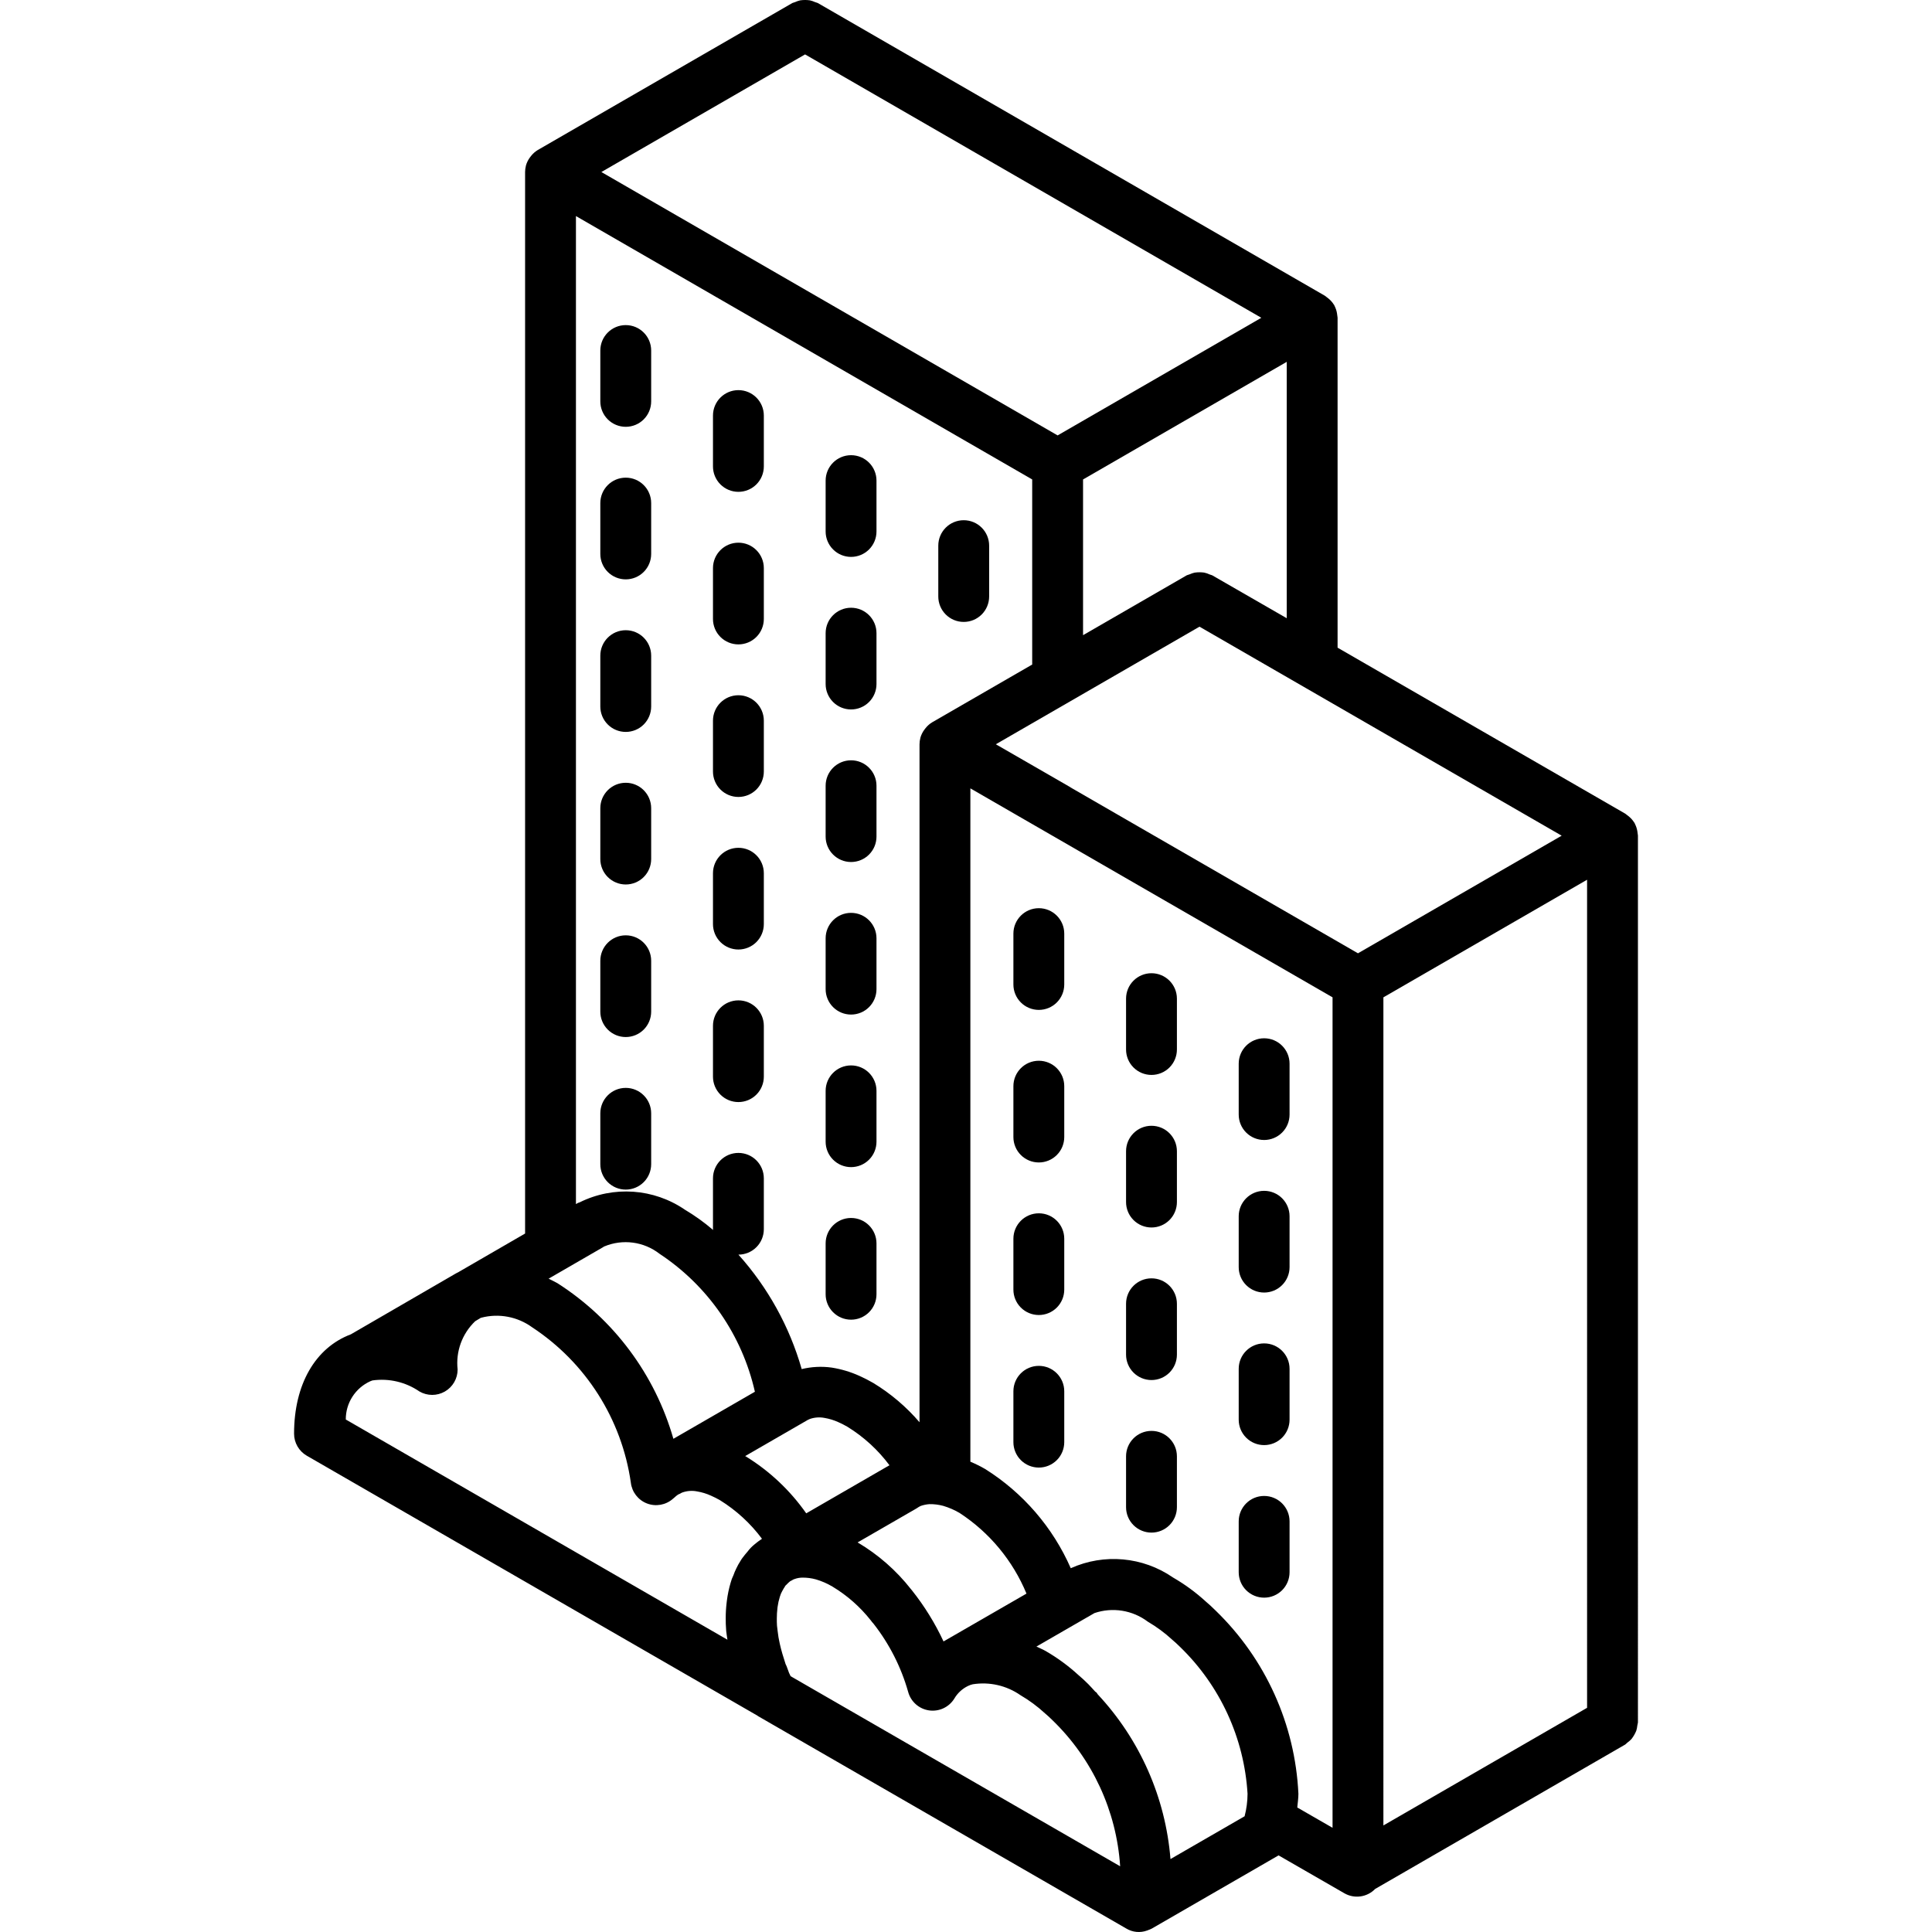 <?xml version="1.0" encoding="iso-8859-1"?>
<!-- Generator: Adobe Illustrator 19.0.0, SVG Export Plug-In . SVG Version: 6.00 Build 0)  -->
<svg version="1.1" id="Capa_1" xmlns="http://www.w3.org/2000/svg" xmlns:xlink="http://www.w3.org/1999/xlink" x="0px" y="0px"
	 viewBox="0 0 511.896 511.896" style="enable-background:new 0 0 511.896 511.896;" xml:space="preserve">
<g>
	<g>
		<g>
			<path d="M275.244,361.895c-3.721,0-6.737,3.016-6.737,6.737v13.474c-0.001,1.787,0.708,3.501,1.972,4.765
				c1.264,1.264,2.978,1.973,4.765,1.972c1.787,0.001,3.501-0.708,4.765-1.972c1.264-1.264,1.973-2.978,1.972-4.765v-13.474
				C281.981,364.911,278.965,361.895,275.244,361.895z"/>
			<path d="M275.244,321.474c-3.721,0-6.737,3.016-6.737,6.737v13.474c-0.001,1.787,0.708,3.501,1.972,4.765
				s2.978,1.973,4.765,1.972c1.787,0.001,3.501-0.708,4.765-1.972c1.264-1.264,1.973-2.978,1.972-4.765v-13.474
				C281.981,324.49,278.965,321.474,275.244,321.474z"/>
			<path d="M275.244,240.632c-3.721,0-6.737,3.016-6.737,6.737v13.474c-0.001,1.787,0.708,3.501,1.972,4.765
				s2.978,1.973,4.765,1.972c1.787,0.001,3.501-0.708,4.765-1.972c1.264-1.264,1.973-2.978,1.972-4.765v-13.474
				C281.981,243.648,278.965,240.632,275.244,240.632z"/>
			<path d="M275.244,281.053c-3.721,0-6.737,3.016-6.737,6.737v13.474c-0.001,1.787,0.708,3.501,1.972,4.765
				c1.264,1.264,2.978,1.973,4.765,1.972c1.787,0.001,3.501-0.708,4.765-1.972c1.264-1.264,1.973-2.978,1.972-4.765V287.79
				C281.981,284.069,278.965,281.053,275.244,281.053z"/>
			<path d="M305.093,257.862c-3.721,0-6.737,3.016-6.737,6.737v13.474c-0.001,1.787,0.708,3.501,1.972,4.765
				s2.978,1.973,4.765,1.972c1.787,0.001,3.501-0.708,4.765-1.972c1.264-1.264,1.973-2.978,1.972-4.765v-13.474
				C311.829,260.878,308.813,257.862,305.093,257.862z"/>
			<path d="M305.093,298.283c-3.721,0-6.737,3.016-6.737,6.737v13.474c-0.001,1.787,0.708,3.501,1.972,4.765
				c1.264,1.264,2.978,1.973,4.765,1.972c1.787,0.001,3.501-0.708,4.765-1.972c1.264-1.264,1.973-2.978,1.972-4.765V305.02
				C311.829,301.299,308.813,298.283,305.093,298.283z"/>
			<path d="M305.093,338.704c-3.721,0-6.737,3.016-6.737,6.737v13.474c-0.001,1.787,0.708,3.501,1.972,4.765
				s2.978,1.973,4.765,1.972c1.787,0.001,3.501-0.708,4.765-1.972c1.264-1.264,1.973-2.978,1.972-4.765v-13.474
				C311.829,341.72,308.813,338.704,305.093,338.704z"/>
			<path d="M305.093,379.125c-3.721,0-6.737,3.016-6.737,6.737v13.474c-0.001,1.787,0.708,3.501,1.972,4.765
				c1.264,1.264,2.978,1.973,4.765,1.972c1.787,0.001,3.501-0.708,4.765-1.972c1.264-1.264,1.973-2.978,1.972-4.765v-13.474
				C311.829,382.141,308.813,379.125,305.093,379.125z"/>
			<path d="M334.941,275.099c-3.721,0-6.737,3.016-6.737,6.737v13.474c-0.001,1.787,0.708,3.501,1.972,4.765
				c1.264,1.264,2.978,1.973,4.765,1.972c1.787,0.001,3.501-0.708,4.765-1.972s1.973-2.978,1.972-4.765v-13.474
				C341.678,278.115,338.662,275.099,334.941,275.099z"/>
			<path d="M334.941,315.52c-3.721,0-6.737,3.016-6.737,6.737v13.474c-0.001,1.787,0.708,3.501,1.972,4.765
				c1.264,1.264,2.978,1.973,4.765,1.972c1.787,0.001,3.501-0.708,4.765-1.972c1.264-1.264,1.973-2.978,1.972-4.765v-13.474
				C341.678,318.536,338.662,315.52,334.941,315.52z"/>
			<path d="M334.941,396.362c-3.721,0-6.737,3.016-6.737,6.737v13.474c-0.001,1.787,0.708,3.501,1.972,4.765
				c1.264,1.264,2.978,1.973,4.765,1.972c1.787,0.001,3.501-0.708,4.765-1.972c1.264-1.264,1.973-2.978,1.972-4.765v-13.474
				C341.678,399.378,338.662,396.362,334.941,396.362z"/>
			<path d="M334.941,355.941c-3.721,0-6.737,3.016-6.737,6.737v13.474c-0.001,1.787,0.708,3.501,1.972,4.765
				c1.264,1.264,2.978,1.973,4.765,1.972c1.787,0.001,3.501-0.708,4.765-1.972s1.973-2.978,1.972-4.765v-13.474
				C341.678,358.957,338.662,355.941,334.941,355.941z"/>
			<path d="M165.796,234.349c1.787,0.001,3.501-0.708,4.765-1.972c1.264-1.264,1.973-2.978,1.972-4.765v-13.474
				c0-3.721-3.016-6.737-6.737-6.737s-6.737,3.016-6.737,6.737v13.474c-0.001,1.787,0.708,3.501,1.972,4.765
				C162.295,233.64,164.009,234.35,165.796,234.349z"/>
			<path d="M165.796,153.507c1.787,0.001,3.501-0.708,4.765-1.972c1.264-1.264,1.973-2.978,1.972-4.765v-13.474
				c0-3.721-3.016-6.737-6.737-6.737s-6.737,3.016-6.737,6.737v13.474c-0.001,1.787,0.708,3.501,1.972,4.765
				C162.295,152.798,164.009,153.508,165.796,153.507z"/>
			<path d="M165.796,113.086c1.787,0.001,3.501-0.708,4.765-1.972c1.264-1.264,1.973-2.978,1.972-4.765V92.875
				c0-3.721-3.016-6.737-6.737-6.737s-6.737,3.016-6.737,6.737v13.474c-0.001,1.787,0.708,3.501,1.972,4.765
				C162.295,112.377,164.009,113.087,165.796,113.086z"/>
			<path d="M165.796,193.928c1.787,0.001,3.501-0.708,4.765-1.972c1.264-1.264,1.973-2.978,1.972-4.765v-13.474
				c0-3.721-3.016-6.737-6.737-6.737s-6.737,3.016-6.737,6.737v13.474c-0.001,1.787,0.708,3.501,1.972,4.765
				C162.295,193.219,164.009,193.929,165.796,193.928z"/>
			<path d="M165.796,274.77c1.787,0.001,3.501-0.708,4.765-1.972c1.264-1.264,1.973-2.978,1.972-4.765v-13.474
				c0-3.721-3.016-6.737-6.737-6.737s-6.737,3.016-6.737,6.737v13.474c-0.001,1.787,0.708,3.501,1.972,4.765
				C162.295,274.061,164.009,274.771,165.796,274.77z"/>
			<path d="M165.796,315.191c1.787,0.001,3.501-0.708,4.765-1.972c1.264-1.264,1.973-2.978,1.972-4.765V294.98
				c0-3.721-3.016-6.737-6.737-6.737s-6.737,3.016-6.737,6.737v13.474c-0.001,1.787,0.708,3.501,1.972,4.765
				C162.295,314.482,164.009,315.192,165.796,315.191z"/>
			<path d="M195.645,251.579c1.787,0.001,3.501-0.708,4.765-1.972s1.973-2.978,1.972-4.765v-13.474c0-3.721-3.016-6.737-6.737-6.737
				c-3.721,0-6.737,3.016-6.737,6.737v13.474c-0.001,1.787,0.708,3.501,1.972,4.765S193.858,251.58,195.645,251.579z"/>
			<path d="M195.645,211.158c1.787,0.001,3.501-0.708,4.765-1.972c1.264-1.264,1.973-2.978,1.972-4.765v-13.474
				c0-3.721-3.016-6.737-6.737-6.737c-3.721,0-6.737,3.016-6.737,6.737v13.474c-0.001,1.787,0.708,3.501,1.972,4.765
				C192.144,210.45,193.858,211.159,195.645,211.158z"/>
			<path d="M195.645,130.316c1.787,0.001,3.501-0.708,4.765-1.972c1.264-1.264,1.973-2.978,1.972-4.765v-13.474
				c0-3.721-3.016-6.737-6.737-6.737c-3.721,0-6.737,3.016-6.737,6.737v13.474c-0.001,1.787,0.708,3.501,1.972,4.765
				C192.144,129.608,193.858,130.317,195.645,130.316z"/>
			<path d="M195.645,292c1.787,0.001,3.501-0.708,4.765-1.972c1.264-1.264,1.973-2.978,1.972-4.765V271.79
				c0-3.721-3.016-6.737-6.737-6.737c-3.721,0-6.737,3.016-6.737,6.737v13.474c-0.001,1.787,0.708,3.501,1.972,4.765
				C192.144,291.292,193.858,292.001,195.645,292z"/>
			<path d="M195.645,170.737c1.787,0.001,3.501-0.708,4.765-1.972s1.973-2.978,1.972-4.765v-13.474c0-3.721-3.016-6.737-6.737-6.737
				c-3.721,0-6.737,3.016-6.737,6.737V164c-0.001,1.787,0.708,3.501,1.972,4.765S193.858,170.738,195.645,170.737z"/>
			<path d="M225.494,187.974c1.787,0.001,3.501-0.708,4.765-1.972c1.264-1.264,1.973-2.978,1.972-4.765v-13.474
				c0-3.721-3.016-6.737-6.737-6.737s-6.737,3.016-6.737,6.737v13.474c-0.001,1.787,0.708,3.501,1.972,4.765
				C221.993,187.266,223.707,187.975,225.494,187.974z"/>
			<path d="M225.494,268.816c1.787,0.001,3.501-0.708,4.765-1.972c1.264-1.264,1.973-2.978,1.972-4.765v-13.474
				c0-3.721-3.016-6.737-6.737-6.737s-6.737,3.016-6.737,6.737v13.474c-0.001,1.787,0.708,3.501,1.972,4.765
				C221.993,268.108,223.707,268.817,225.494,268.816z"/>
			<path d="M225.494,147.553c1.787,0.001,3.501-0.708,4.765-1.972c1.264-1.264,1.973-2.978,1.972-4.765v-13.474
				c0-3.721-3.016-6.737-6.737-6.737s-6.737,3.016-6.737,6.737v13.474c-0.001,1.787,0.708,3.501,1.972,4.765
				C221.993,146.845,223.707,147.554,225.494,147.553z"/>
			<path d="M225.494,228.395c1.787,0.001,3.501-0.708,4.765-1.972c1.264-1.264,1.973-2.978,1.972-4.765v-13.474
				c0-3.721-3.016-6.737-6.737-6.737s-6.737,3.016-6.737,6.737v13.474c-0.001,1.787,0.708,3.501,1.972,4.765
				C221.993,227.687,223.707,228.396,225.494,228.395z"/>
			<path d="M225.494,349.658c1.787,0.001,3.501-0.708,4.765-1.972c1.264-1.264,1.973-2.978,1.972-4.765v-13.474
				c0-3.721-3.016-6.737-6.737-6.737s-6.737,3.016-6.737,6.737v13.474c-0.001,1.787,0.708,3.501,1.972,4.765
				C221.993,348.95,223.707,349.659,225.494,349.658z"/>
			<path d="M225.494,309.237c1.787,0.001,3.501-0.708,4.765-1.972c1.264-1.264,1.973-2.978,1.972-4.765v-13.474
				c0-3.721-3.016-6.737-6.737-6.737s-6.737,3.016-6.737,6.737V302.5c-0.001,1.787,0.708,3.501,1.972,4.765
				C221.993,308.529,223.707,309.238,225.494,309.237z"/>
			<path d="M255.343,164.783c1.787,0.001,3.501-0.708,4.765-1.972s1.973-2.978,1.972-4.765v-13.474c0-3.721-3.016-6.737-6.737-6.737
				c-3.721,0-6.737,3.016-6.737,6.737v13.474c-0.001,1.787,0.708,3.501,1.972,4.765S253.555,164.784,255.343,164.783z"/>
			<path d="M433.92,220.955c-0.018-0.249-0.051-0.497-0.099-0.743c-0.117-0.695-0.343-1.368-0.67-1.993
				c-0.03-0.055-0.027-0.118-0.058-0.173c-0.026-0.046-0.073-0.069-0.1-0.113c-0.388-0.619-0.875-1.17-1.441-1.632
				c-0.172-0.148-0.352-0.286-0.539-0.414c-0.14-0.096-0.252-0.222-0.4-0.307l-76.211-43.976V84.197c0-0.157-0.05-0.304-0.061-0.46
				c-0.018-0.249-0.051-0.497-0.099-0.743c-0.117-0.695-0.343-1.368-0.67-1.993c-0.03-0.055-0.027-0.118-0.058-0.173
				c-0.026-0.046-0.073-0.069-0.1-0.114c-0.387-0.618-0.874-1.169-1.439-1.63c-0.172-0.148-0.353-0.286-0.539-0.415
				c-0.141-0.096-0.253-0.222-0.401-0.308L216.671,0.796c-0.246-0.101-0.499-0.186-0.756-0.255c-0.433-0.2-0.886-0.353-1.352-0.455
				c-0.838-0.116-1.688-0.115-2.526,0.003c-0.458,0.102-0.905,0.253-1.331,0.45c-0.258,0.069-0.512,0.155-0.759,0.257
				l-67.454,38.947c-0.683,0.412-1.286,0.944-1.78,1.57c-0.128,0.154-0.244,0.303-0.357,0.467c-0.447,0.62-0.785,1.311-0.998,2.045
				l-0.009,0.065c-0.146,0.551-0.221,1.119-0.224,1.689v281.253L121.56,337c-0.191,0.092-0.632,0.316-0.809,0.428l-27.784,16.107
				c-9.439,3.559-15.052,13.284-15.052,26.328c-0.001,2.407,1.284,4.632,3.368,5.836l119.401,68.873
				c0.059,0.037,0.104,0.092,0.165,0.127l97.557,56.271c1.667,1.011,3.704,1.206,5.533,0.53l0.107-0.019
				c0.045-0.016,0.074-0.057,0.119-0.074c0.344-0.11,0.678-0.248,1-0.412l33.601-19.399l17.419,10.031
				c2.66,1.54,6.026,1.072,8.166-1.135l66.262-38.267c0.22-0.17,0.428-0.353,0.624-0.55c0.378-0.268,0.726-0.575,1.04-0.916
				c0.522-0.668,0.948-1.407,1.266-2.193c0.141-0.446,0.233-0.905,0.276-1.371c0.072-0.265,0.126-0.534,0.162-0.805V221.415
				C433.981,221.257,433.93,221.11,433.92,220.955z M213.31,14.416L334.198,84.2l-53.974,31.164L159.338,45.579L213.31,14.416z
				 M340.928,95.875v67.928l-19.757-11.375c-0.221-0.089-0.447-0.165-0.676-0.228c-0.466-0.22-0.955-0.385-1.459-0.491
				c-0.833-0.113-1.678-0.108-2.51,0.013c-0.446,0.1-0.879,0.247-1.294,0.437c-0.265,0.07-0.524,0.158-0.778,0.262l-27.493,15.874
				v-41.26L340.928,95.875z M273.487,127.033v49.042L247,191.369c-0.683,0.412-1.286,0.944-1.78,1.57
				c-0.128,0.154-0.244,0.303-0.357,0.467c-0.447,0.62-0.785,1.311-0.998,2.045l-0.009,0.065c-0.146,0.551-0.221,1.119-0.224,1.689
				v179.624c-3.507-4.093-7.642-7.604-12.25-10.4c-1.2-0.697-2.436-1.33-3.704-1.895c-2.332-1.052-4.795-1.787-7.322-2.184
				c-2.649-0.366-5.343-0.23-7.942,0.398c-3.219-11.248-8.951-21.618-16.763-30.327c1.786,0,3.499-0.71,4.761-1.973
				c1.262-1.263,1.971-2.976,1.97-4.762V312.21c0-3.721-3.016-6.737-6.737-6.737c-3.721,0-6.737,3.016-6.737,6.737v13.474
				c0,0.075,0.04,0.136,0.042,0.211c-2.323-1.993-4.813-3.783-7.444-5.349c-8.267-5.681-18.963-6.433-27.944-1.967
				c-0.14,0.068-0.294,0.066-0.43,0.144l-0.533,0.308l0-261.782L273.487,127.033z M242.836,399.665l0.066-0.039
				c0.049-0.025,0.086-0.067,0.134-0.093l0.097-0.065c0.125-0.072,0.25-0.151,0.368-0.23c0.204-0.099,0.375-0.191,0.447-0.23
				c0.747-0.262,1.526-0.421,2.316-0.474c1.241-0.02,2.479,0.135,3.678,0.461c1.509,0.452,2.958,1.084,4.316,1.882
				c7.92,5.174,14.094,12.619,17.713,21.36l-21.976,12.676c-2.249-4.833-5.063-9.383-8.382-13.555
				c-0.079-0.099-0.158-0.197-0.243-0.29c-3.893-4.967-8.679-9.164-14.112-12.375l-0.033-0.017L242.836,399.665z M213.616,400.968
				c-4.253-6.07-9.704-11.205-16.017-15.087l-0.162-0.083l13.417-7.746l0.08-0.047l2.928-1.69l0.047-0.041
				c0.226-0.091,0.448-0.193,0.663-0.307c1.242-0.431,2.576-0.529,3.868-0.283c1.277,0.214,2.52,0.594,3.697,1.132
				c0.815,0.36,1.61,0.764,2.382,1.211c4.329,2.665,8.112,6.127,11.15,10.202L213.616,400.968z M159.882,330.395
				c0.044-0.026,0.066-0.07,0.109-0.096l0.109-0.042c4.882-2.047,10.489-1.3,14.664,1.954c12.815,8.467,21.862,21.559,25.25,36.541
				l-21.596,12.468c-4.874-17.015-15.787-31.669-30.693-41.213c-0.816-0.468-1.584-0.819-2.37-1.213L159.882,330.395z
				 M201.783,407.79c-0.615,0.408-1.208,0.85-1.776,1.322c-0.733,0.582-1.387,1.257-1.947,2.007
				c-0.487,0.566-0.901,1.059-1.382,1.711c-0.189,0.253-0.361,0.519-0.513,0.796c-0.401,0.614-0.758,1.256-1.066,1.921
				c-0.303,0.6-0.564,1.22-0.783,1.855c-0.315,0.627-0.562,1.287-0.737,1.967c-0.459,1.56-0.792,3.156-0.993,4.77
				c-0.02,0.125-0.039,0.309-0.059,0.5c-0.164,1.36-0.246,2.729-0.243,4.099c0,0.941,0.007,1.974,0.125,3.395
				c0.085,0.753,0.212,1.54,0.327,2.318L91.619,376.105c-0.025-4.366,2.522-8.338,6.5-10.138c0.184-0.059,0.375-0.132,0.559-0.211
				c4.374-0.62,8.821,0.425,12.461,2.928c2.084,1.206,4.653,1.208,6.739,0.005s3.372-3.427,3.373-5.834
				c-0.53-4.746,1.183-9.467,4.632-12.77l0.099-0.066l1.309-0.796c0.072-0.026,0.145-0.053,0.217-0.086
				c4.654-1.221,9.61-0.286,13.5,2.546c14.205,9.343,23.722,24.328,26.138,41.158c0.289,2.485,1.932,4.606,4.265,5.507
				c2.334,0.901,4.975,0.435,6.86-1.211c0.164-0.132,0.362-0.296,0.461-0.388c0.275-0.267,0.572-0.509,0.888-0.724l0.251-0.129
				c0.086-0.045,0.178-0.06,0.262-0.108l0.424-0.245l0.266-0.11c1.248-0.438,2.591-0.531,3.888-0.269
				c1.27,0.212,2.506,0.59,3.678,1.125c0.807,0.356,1.596,0.753,2.362,1.191c4.321,2.679,8.1,6.147,11.138,10.224L201.783,407.79z
				 M209.468,444.112l-0.132-0.303c-0.079-0.178-0.164-0.362-0.263-0.539c-0.197-0.507-0.388-1.02-0.552-1.507
				c-0.103-0.294-0.228-0.581-0.375-0.856c-0.599-1.836-1.151-3.632-1.539-5.395l-0.197-0.974l-0.145-0.737
				c-0.171-1.118-0.29-2.184-0.395-3.059c-0.053-0.664-0.046-1.329-0.046-1.941c0-0.893,0.053-1.785,0.158-2.671
				c0.02-0.112,0.039-0.263,0.053-0.428c0.121-0.886,0.317-1.759,0.586-2.612c0.072-0.204,0.145-0.408,0.211-0.612l0.118-0.309
				l0.29-0.573c0.059-0.112,0.342-0.592,0.395-0.711c0.178-0.254,0.338-0.52,0.48-0.796l0.026,0.02l0.704-0.711
				c0.181-0.157,0.364-0.315,0.549-0.47c0.08-0.045,0.168-0.06,0.247-0.109l0.573-0.33c0.115-0.04,0.231-0.079,0.342-0.124
				c0.627-0.226,1.287-0.348,1.954-0.362c1.251-0.022,2.499,0.138,3.704,0.474c1.515,0.448,2.969,1.083,4.329,1.888
				c3.903,2.347,7.349,5.38,10.171,8.954c0.217,0.309,0.457,0.602,0.717,0.875c4.211,5.373,7.333,11.516,9.191,18.086
				c0.703,2.59,2.876,4.516,5.532,4.901c2.656,0.386,5.287-0.842,6.698-3.125c0.848-1.452,2.11-2.618,3.625-3.349
				c0.401-0.2,0.826-0.35,1.263-0.447c4.426-0.707,8.953,0.328,12.632,2.888c2.329,1.36,4.504,2.968,6.487,4.796
				c0.691,0.586,1.342,1.178,2.033,1.868c10.556,10.224,16.936,24.007,17.901,38.672L209.468,444.112z M329.766,481.23
				l-19.64,11.339c-1.313-16.313-8.112-31.701-19.288-43.657c-0.107-0.124-0.147-0.281-0.265-0.399l-0.132-0.132
				c-0.073-0.073-0.17-0.094-0.245-0.163c-0.618-0.653-1.194-1.355-1.834-1.982c-0.914-0.914-1.829-1.757-2.678-2.467
				c-2.644-2.416-5.543-4.538-8.645-6.329c-0.817-0.472-1.621-0.766-2.435-1.172l13.512-7.795l0.041-0.013l1.138-0.666l0.692-0.4
				c4.8-1.626,10.093-0.771,14.137,2.283c2.329,1.36,4.504,2.968,6.487,4.796c0.697,0.592,1.349,1.191,2.033,1.868
				c10.63,10.28,17.018,24.173,17.901,38.934C330.538,477.286,330.276,479.286,329.766,481.23L329.766,481.23z M343.721,478.905
				c0.108-1.206,0.299-2.371,0.299-3.629c-0.862-18.378-8.702-35.736-21.921-48.533c-0.914-0.908-1.816-1.743-2.658-2.447
				c-2.642-2.414-5.539-4.533-8.638-6.322c-7.977-5.511-18.256-6.446-27.097-2.467c-4.758-10.84-12.664-19.999-22.692-26.29
				c-1.261-0.725-2.566-1.37-3.908-1.933V208.882l95.961,55.368l0,220.036L343.721,478.905z M359.802,252.582l-76.132-43.936
				c-0.036-0.021-0.054-0.059-0.091-0.08L263.852,197.2l53.963-31.158l95.961,55.377L359.802,252.582z M420.507,452.498
				l-53.967,31.167V264.253l53.967-31.16V452.498z"/>
		</g>
	</g>
</g>
<g>
</g>
<g>
</g>
<g>
</g>
<g>
</g>
<g>
</g>
<g>
</g>
<g>
</g>
<g>
</g>
<g>
</g>
<g>
</g>
<g>
</g>
<g>
</g>
<g>
</g>
<g>
</g>
<g>
</g>
</svg>
